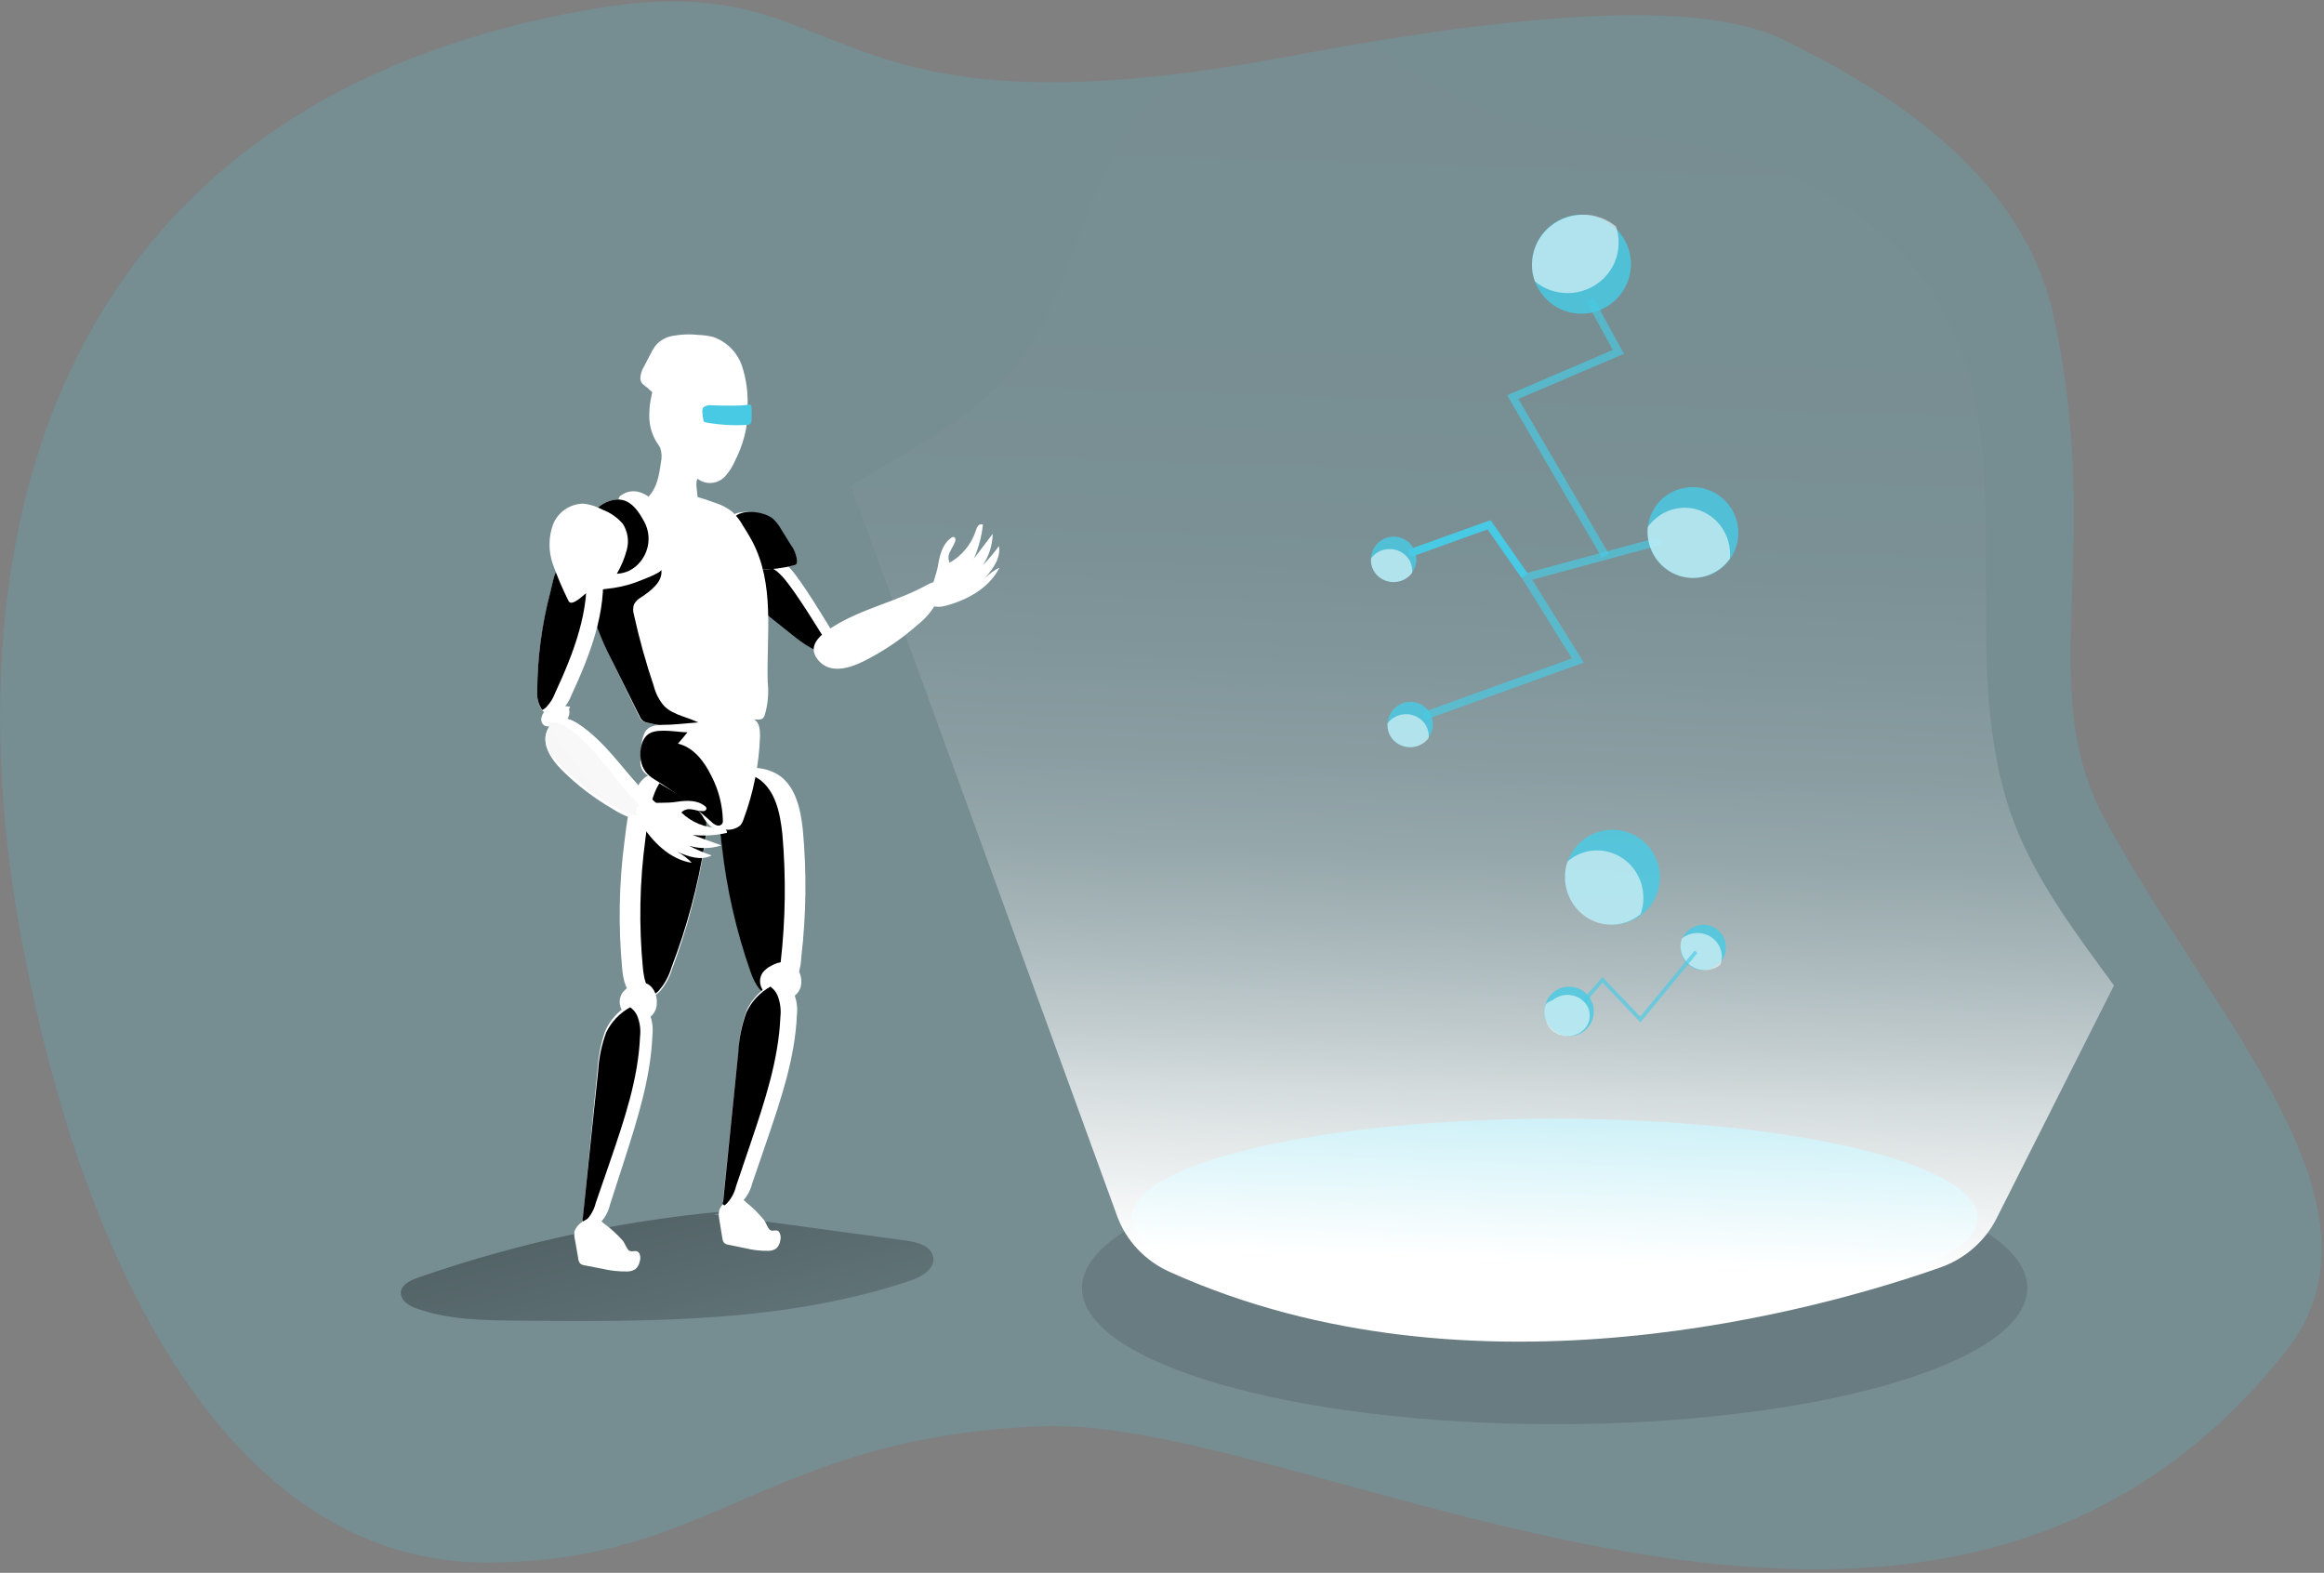 <svg width="563" height="381" viewBox="0 0 563 381" fill="none" xmlns="http://www.w3.org/2000/svg">
    <rect x="0" y="0" width="563" height="381" fill="#808080" stroke="none"/>
    <path opacity="0.18" d="M252.122 345.501C318.622 342.709 467.622 436 553.622 327.501C581.559 292.255 536.633 247.711 509.832 198.257C492.622 166.5 509.832 134.5 497.622 77.001C490.011 41.164 455.242 21.053 432.272 9.693C416.717 2 383.833 0.13 313.122 13.5C194.122 36 208.622 -8.667 144.622 2C15.622 23.5 -13.527 126.18 5.122 227C21.122 313.5 59.122 378.501 117.622 378.501C173.284 378.501 184.8 348.327 252.122 345.501Z" fill="#48CAE4"/>
    <path d="M180.752 293C153.596 295.003 126.825 300.567 101.132 309.547C99.301 310.186 97.122 311.264 97.122 313.208C97.122 315.152 99.127 316.323 100.932 316.962C108.725 319.731 117.187 319.838 125.462 319.904C157.465 320.21 190.163 320.397 220.495 310.239C223.169 309.334 226.444 307.51 226.096 304.675C225.749 301.839 222.3 300.894 219.519 300.521L172.771 294.171" fill="url(#paint0_linear)"/>
    <path d="M201.213 157.48C200.881 157.779 200.462 157.957 200.022 157.988C197.343 158.236 192.964 154.472 191.451 153.25L185.947 148.772C182.426 145.915 179.118 141.245 182.6 136.959C182.704 136.824 182.815 136.696 182.934 136.574C183.272 136.211 183.66 135.901 184.086 135.654C184.996 135.124 186.047 134.908 187.086 135.036C189.469 135.338 191.291 137.371 192.777 139.349C195.656 143.195 198.133 147.33 200.678 151.436C201.289 152.348 201.742 153.361 202.017 154.431C202.157 154.967 202.157 155.531 202.015 156.066C201.874 156.602 201.598 157.09 201.213 157.48Z" fill="white"/>
    <path d="M199.918 157.989C197.254 158.23 192.899 154.554 191.394 153.36L185.921 148.987C182.418 146.197 179.129 141.635 182.591 137.45C183.398 137.072 184.292 136.928 185.175 137.034C187.572 137.329 189.37 139.314 190.835 141.246C193.698 145.016 196.162 149.041 198.693 153.065C199.308 153.946 199.759 154.933 200.024 155.976C200.184 156.643 200.147 157.343 199.918 157.989V157.989Z" fill="url(#paint1_linear)"/>
    <path d="M186.94 125.734C187.716 126.427 188.381 127.225 188.913 128.101L191.471 131.983C192.397 133.131 192.967 134.502 193.117 135.942C193.143 136.217 193.055 136.491 192.872 136.706C192.702 136.843 192.494 136.932 192.274 136.965C189.443 137.638 186.538 137.985 183.621 138C182.608 138.01 181.607 137.797 180.695 137.379C179.231 136.458 178.198 135.035 177.811 133.406C177.022 131.22 174.75 126.678 177.294 124.867C179.593 123.288 184.886 124.039 186.94 125.734Z" fill="white"/>
    <path d="M187.297 125.701C188.028 126.396 188.655 127.195 189.156 128.073L191.566 131.962C192.439 133.112 192.976 134.486 193.117 135.928C193.142 136.203 193.059 136.478 192.887 136.693C192.726 136.83 192.531 136.92 192.323 136.952C189.656 137.626 186.918 137.975 184.169 137.989C183.231 138.046 182.293 137.886 181.426 137.522C180.046 136.6 179.072 135.174 178.708 133.543C177.964 131.353 175.836 126.803 178.221 124.988C180.387 123.252 185.361 124.003 187.297 125.701Z" fill="url(#paint2_linear)"/>
    <path d="M157.29 100.446C157.227 102.829 157.861 105.175 159.108 107.182C159.43 107.604 159.714 108.055 159.957 108.529C160.324 109.655 160.378 110.863 160.114 112.018C159.709 114.834 159.251 117.824 157.408 119.953C157.297 120.065 157.209 120.198 157.146 120.344C157.029 120.721 157.355 121.098 157.643 121.367C158.571 122.243 159.526 123.092 160.493 123.94C161.485 124.87 162.593 125.659 163.788 126.284C165.503 127.078 167.436 127.216 169.241 126.675C169.369 126.654 169.492 126.605 169.6 126.53C169.709 126.456 169.8 126.358 169.868 126.244C169.927 126.051 169.927 125.844 169.868 125.651C169.374 123.185 169.003 120.694 168.757 118.188C168.685 117.656 168.685 117.117 168.757 116.585C168.872 116.124 169.025 115.673 169.214 115.238C169.657 113.898 169.921 112.502 169.999 111.089C170.289 108.166 170.063 105.213 169.332 102.373C168.599 99.511 167.078 96.928 164.952 94.937C163.461 93.59 160.637 92.108 158.781 93.67C158.241 94.288 157.907 95.067 157.826 95.893C157.479 97.385 157.299 98.912 157.29 100.446V100.446Z" fill="white"/>
    <path d="M157.29 100.446C157.227 102.829 157.861 105.175 159.108 107.182C159.43 107.604 159.714 108.055 159.957 108.529C160.324 109.655 160.378 110.863 160.114 112.018C159.709 114.834 159.251 117.824 157.408 119.953C157.297 120.065 157.209 120.198 157.146 120.344C157.029 120.721 157.355 121.098 157.643 121.367C158.571 122.243 159.526 123.092 160.493 123.94C161.485 124.87 162.593 125.659 163.788 126.284C165.503 127.078 167.436 127.216 169.241 126.675C169.369 126.654 169.492 126.605 169.6 126.53C169.709 126.456 169.8 126.358 169.868 126.244C169.927 126.051 169.927 125.844 169.868 125.651C169.374 123.185 169.003 120.694 168.757 118.188C168.685 117.656 168.685 117.117 168.757 116.585C168.872 116.124 169.025 115.673 169.214 115.238C169.657 113.898 169.921 112.502 169.999 111.089C170.289 108.166 170.063 105.213 169.332 102.373C168.599 99.511 167.078 96.928 164.952 94.937C163.461 93.59 160.637 92.108 158.781 93.67C158.241 94.288 157.907 95.067 157.826 95.893C157.479 97.385 157.299 98.912 157.29 100.446V100.446Z" fill="url(#paint3_linear)"/>
    <path d="M155.122 91.668C155.166 90.637 155.477 89.635 156.024 88.761L157.655 85.628C158.031 84.835 158.503 84.091 159.061 83.415C160.075 82.374 161.379 81.668 162.802 81.389C164.952 80.977 167.152 80.892 169.327 81.135C170.495 81.179 171.656 81.344 172.789 81.629C174.404 82.193 175.87 83.118 177.076 84.335C178.283 85.553 179.198 87.03 179.753 88.655C180.819 91.915 181.269 95.347 181.079 98.774C181.097 100.487 180.982 102.199 180.735 103.894C180.215 106.571 179.322 109.161 178.082 111.587C177.548 112.83 176.838 113.988 175.973 115.026C175.505 115.64 174.902 116.137 174.212 116.48C173.522 116.822 172.763 117 171.994 117C171.224 117 170.465 116.822 169.775 116.48C169.085 116.137 168.482 115.64 168.014 115.026C166.918 113.751 166.052 112.294 165.454 110.72C164.638 109.139 164.185 107.394 164.128 105.614C164.286 104.6 164.353 103.573 164.327 102.547C164.063 101.361 163.506 100.261 162.709 99.347C161.965 98.181 161.017 97.16 159.91 96.334C158.893 95.692 157.934 94.96 157.045 94.148C156.342 93.401 155.175 93.068 155.122 91.668Z" fill="white"/>
    <path d="M185.973 165.177C186.277 167.878 186.036 170.612 185.262 173.218C185.173 173.54 184.991 173.829 184.739 174.049C184.356 174.264 183.913 174.348 183.478 174.29C180.581 174.214 177.683 174.366 174.811 174.746C173.107 174.973 171.417 175.282 169.713 175.536C168.666 175.697 167.62 175.831 166.574 175.912C163.231 176.164 159.869 175.875 156.619 175.054C156.269 174.986 155.936 174.849 155.639 174.652C155.269 174.338 154.983 173.938 154.808 173.486L148.1 159.736C146.834 157.271 145.727 154.729 144.786 152.123C143.884 149.478 143.343 146.724 143.176 143.935C143.077 142.286 143.113 140.632 143.283 138.99C143.236 138.605 143.274 138.214 143.393 137.845C143.511 137.476 143.709 137.137 143.972 136.852C144.234 136.566 144.556 136.341 144.914 136.192C145.273 136.043 145.659 135.973 146.047 135.988C147.622 135.823 149.183 135.541 150.716 135.143C151.483 134.945 152.203 134.596 152.834 134.118C153.465 133.639 153.994 133.04 154.392 132.356C155.398 130.413 154.767 128.027 153.868 126.03C153.336 124.642 152.442 123.421 151.279 122.492C150.568 121.996 149.602 121.313 149.938 120.535C150.05 120.314 150.222 120.129 150.434 119.999C153.225 118.043 156.055 119.235 158.296 121.206C159.588 122.281 161.091 123.075 162.708 123.537C164.325 123.998 166.021 124.117 167.687 123.886C169.606 123.645 168.814 121.782 168.707 120.308C170.276 120.75 171.819 121.273 173.349 121.835C174.803 122.303 176.165 123.019 177.374 123.953C178.402 124.94 179.279 126.074 179.976 127.317C180.741 128.523 181.492 129.729 182.163 130.975C187.798 141.59 185.665 153.651 185.973 165.177Z" fill="white"/>
    <path d="M170.122 175.538C169.057 175.698 167.992 175.832 166.928 175.912C163.526 176.164 160.106 175.875 156.799 175.057C156.443 174.99 156.104 174.854 155.803 174.657C155.426 174.344 155.135 173.945 154.956 173.495L148.131 159.794C146.843 157.338 145.717 154.805 144.76 152.209C143.846 149.586 143.295 146.855 143.122 144.089C144.284 143.236 145.672 142.726 147.121 142.62C149.254 142.404 151.355 141.956 153.387 141.285C154.151 141.018 160.212 138.841 160.212 138C160.621 140.858 157.782 143.048 155.339 144.677C154.577 145.08 153.959 145.699 153.564 146.453C153.326 147.246 153.326 148.09 153.564 148.883C154.863 154.749 156.476 160.544 158.396 166.244C158.845 167.983 159.685 169.602 160.853 170.984C163.297 173.481 167.214 173.695 170.122 175.538Z" fill="url(#paint4_linear)"/>
    <path d="M138.399 168.478C137.913 169.747 137.17 170.909 136.214 171.896C135.729 172.386 135.111 172.732 134.431 172.895C133.751 173.058 133.037 173.031 132.373 172.817C131.996 172.654 131.658 172.417 131.382 172.12C130.445 170.795 130.008 169.197 130.147 167.597C130.182 159.403 131.267 151.245 133.377 143.31C133.934 141.219 134.341 137.498 136.499 136.302C137.519 136.03 138.581 135.941 139.634 136.039C142.349 136.131 145.864 136.683 145.946 137.538C147.031 148.215 142.919 158.695 138.399 168.478Z" fill="white"/>
    <path d="M134.438 167.963C133.96 169.231 133.221 170.39 132.266 171.371C131.999 171.618 131.699 171.829 131.375 172C130.443 170.68 130.009 169.087 130.147 167.492C130.181 159.325 131.26 151.194 133.359 143.286C133.912 141.202 134.317 137.493 136.463 136.301C137.477 136.03 138.533 135.941 139.58 136.038C140.93 136.314 141.888 136.668 141.942 137.126C143.035 147.768 138.96 158.213 134.438 167.963Z" fill="url(#paint5_linear)"/>
    <path d="M146.764 121.696C145.511 122.32 144.408 123.189 143.527 124.246C142.646 125.303 142.006 126.525 141.649 127.833C141.19 129.131 141.028 130.508 141.173 131.871C141.318 133.234 141.767 134.551 142.49 135.734C143.554 137.205 145.127 138.268 146.93 138.736C148.734 139.204 150.653 139.046 152.347 138.291C152.931 138.004 153.478 137.652 153.976 137.242C155.511 135.929 156.555 134.171 156.948 132.236C157.341 130.302 157.062 128.297 156.153 126.529C154.177 122.847 151.692 119.51 146.764 121.696Z" fill="white"/>
    <path d="M146.764 121.696C145.511 122.32 144.408 123.189 143.527 124.246C142.646 125.303 142.006 126.525 141.649 127.833C141.19 129.131 141.028 130.508 141.173 131.871C141.318 133.234 141.767 134.551 142.49 135.734C143.554 137.205 145.127 138.268 146.93 138.736C148.734 139.204 150.653 139.046 152.347 138.291C152.931 138.004 153.478 137.652 153.976 137.242C155.511 135.929 156.555 134.171 156.948 132.236C157.341 130.302 157.062 128.297 156.153 126.529C154.177 122.847 151.692 119.51 146.764 121.696Z" fill="url(#paint6_linear)"/>
    <path d="M146.404 141.739C147.08 141.545 147.701 141.2 148.222 140.73C148.744 140.259 149.15 139.677 149.411 139.026C150.496 137.169 151.324 135.175 151.873 133.097C152.14 132.057 152.193 130.973 152.027 129.912C151.861 128.851 151.48 127.834 150.907 126.925C149.584 125.37 147.884 124.179 145.969 123.465C144.551 122.695 143.001 122.198 141.398 122C139.777 122.005 138.195 122.5 136.861 123.42C135.528 124.341 134.506 125.643 133.93 127.155C132.852 130.229 132.852 133.578 133.93 136.652C135.014 139.696 136.282 142.673 137.726 145.565C138.392 147.071 141.317 144.208 141.684 143.923C143.139 142.963 144.73 142.227 146.404 141.739V141.739Z" fill="white"/>
    <path d="M138.122 171.209C136.968 170.984 135.78 170.94 134.609 171.08C134.033 171.154 133.48 171.329 132.982 171.595C132.483 171.862 132.05 172.213 131.707 172.63C131.33 173.131 131.127 173.719 131.123 174.321C131.11 174.586 131.167 174.851 131.289 175.093C131.411 175.336 131.595 175.55 131.826 175.719C132.17 175.902 132.565 175.996 132.966 175.989C134.308 176.07 135.634 175.697 136.677 174.944C137.189 174.564 137.571 174.064 137.777 173.501C137.983 172.938 138.006 172.335 137.843 171.761" fill="white"/>
    <path d="M228.001 143.442C227.969 143.595 227.929 143.745 227.88 143.894C226.696 146.877 224.705 149.503 222.112 151.503C218.241 154.916 213.919 157.826 209.257 160.157C205.842 161.873 201.109 163.343 198.258 159.964L198.03 159.68C195.448 156.288 198.904 153.644 201.754 151.851C208.8 147.389 217.271 145.738 224.546 141.701C225.433 141.211 226.59 140.682 227.437 141.237C227.743 141.513 227.959 141.868 228.059 142.26C228.159 142.651 228.139 143.062 228.001 143.442V143.442Z" fill="white"/>
    <path d="M228.122 143C228.089 143.156 228.048 143.311 228 143.463C226.806 146.517 224.798 149.206 222.183 151.253C218.279 154.747 213.921 157.726 209.22 160.113C205.776 161.87 201.003 163.375 198.129 159.915C197.966 157.473 200.583 155.518 202.807 154.079C209.898 149.51 218.44 147.82 225.857 143.7C226.514 143.234 227.309 142.989 228.122 143Z" fill="url(#paint7_linear)"/>
    <path d="M227.314 136.571C227.73 134.095 228.534 131.393 230.707 130.115C230.949 129.955 231.311 130.115 231.418 130.421C231.499 130.71 231.47 131.018 231.338 131.287C231.029 132.139 230.479 132.871 230.117 133.709C229.901 134.106 229.783 134.548 229.771 134.999C229.76 135.45 229.855 135.898 230.05 136.305C233.053 134.6 235.309 131.849 236.381 128.584C236.481 128.152 236.668 127.745 236.931 127.386C237.065 127.212 237.254 127.087 237.468 127.032C237.682 126.977 237.908 126.993 238.111 127.08C237.816 129.922 237.079 132.702 235.925 135.32L240.485 129.316C240.437 132.016 239.608 134.645 238.098 136.891C239.517 135.461 240.817 133.921 241.988 132.285C242.524 135.174 240.485 137.836 238.567 140.086C239.605 139.038 240.805 138.162 242.122 137.49C239.734 142.415 234.248 145.384 229.111 146.728C226.831 147.327 224.658 147.101 225.208 144.359C225.758 141.616 226.884 139.274 227.314 136.571Z" fill="white"/>
    <path d="M170.718 204.706C169.134 214.907 166.505 224.915 162.875 234.569C162.28 236.619 161.26 238.517 159.881 240.138C159.518 240.517 159.11 240.849 158.666 241.127C158.012 241.58 157.259 241.867 156.472 241.964C155.684 242.06 154.885 241.963 154.143 241.682C151.646 240.573 150.979 237.393 150.731 234.674C149.761 224.362 149.95 213.972 151.293 203.703C151.881 199.309 152.483 191.391 156.221 188.33C157.233 187.642 158.392 187.207 159.603 187.057C160.814 186.908 162.042 187.05 163.189 187.472C165.176 187.998 166.984 189.061 168.417 190.547C171.607 194.255 171.372 199.81 170.718 204.706Z" fill="white"/>
    <path d="M170.707 204.345C169.079 214.612 166.379 224.684 162.65 234.399C162.038 236.462 160.99 238.373 159.574 240.004C159.201 240.386 158.782 240.72 158.325 241C156.526 239.592 155.975 236.87 155.747 234.506C154.748 224.127 154.946 213.67 156.338 203.335C156.929 198.913 157.547 190.944 161.401 187.863C161.871 187.489 162.402 187.197 162.972 187C165.014 187.529 166.871 188.599 168.343 190.094C171.62 193.826 171.378 199.418 170.707 204.345Z" fill="url(#paint8_linear)"/>
    <path d="M155.177 238.006C154.254 238.111 153.368 238.429 152.589 238.932C151.813 239.356 151.148 239.956 150.648 240.682C150.196 241.486 150.028 242.417 150.171 243.326C150.314 244.236 150.76 245.072 151.437 245.7C152.133 246.308 152.979 246.722 153.888 246.901C154.797 247.08 155.737 247.016 156.614 246.716C157.008 246.597 157.379 246.414 157.714 246.176C158.154 245.779 158.506 245.294 158.747 244.754C158.988 244.213 159.112 243.628 159.112 243.037C159.254 240.721 157.895 237.852 155.177 238.006Z" fill="white"/>
    <path d="M158.057 250.763C157.625 261.157 154.408 271.203 151.244 281.076L147.791 291.763C147.419 293.395 146.624 294.895 145.49 296.105C144.951 296.617 144.259 296.929 143.526 296.989C142.793 297.05 142.061 296.856 141.449 296.439C141.321 296.354 141.21 296.245 141.122 296.118C142.299 283.881 143.502 271.626 144.731 259.353C144.901 256.076 145.531 252.841 146.601 249.748C147.776 247.133 149.719 244.957 152.159 243.522C154.094 242.547 156.082 242.774 157.39 245.62C158.018 247.253 158.247 249.019 158.057 250.763V250.763Z" fill="white"/>
    <path d="M155.051 251.115C154.613 261.329 151.251 271.201 147.943 280.903C146.74 284.404 145.532 287.904 144.32 291.405C143.94 293.009 143.113 294.484 141.928 295.672C141.785 295.796 141.629 295.906 141.463 296C141.33 295.916 141.214 295.809 141.122 295.685C142.352 283.66 143.609 271.617 144.894 259.557C145.072 256.337 145.73 253.158 146.849 250.118C148.077 247.549 150.108 245.41 152.658 244C153.416 244.522 154.007 245.235 154.367 246.061C155.019 247.667 155.254 249.402 155.051 251.115Z" fill="url(#paint9_linear)"/>
    <path d="M189.056 246.298C188.618 256.698 185.268 266.75 181.945 276.628C180.742 280.193 179.534 283.757 178.321 287.322C177.941 288.955 177.114 290.456 175.928 291.666C175.785 291.792 175.629 291.904 175.463 292C175.333 291.911 175.218 291.803 175.122 291.679L178.855 254.84C179.03 251.56 179.694 248.322 180.824 245.229C182.044 242.608 184.077 240.428 186.635 239C187.389 239.535 187.98 240.261 188.345 241.099C189.008 242.75 189.252 244.534 189.056 246.298V246.298Z" fill="url(#paint10_linear)"/>
    <path d="M146.136 296.241C145.531 295.618 144.759 295.188 143.913 295.002C142.986 294.973 142.077 295.268 141.342 295.837C140.344 296.335 139.573 297.197 139.186 298.247C139.079 298.892 139.106 299.552 139.266 300.186L140.083 304.872C140.11 305.35 140.305 305.803 140.632 306.151C140.906 306.345 141.224 306.465 141.556 306.502L145.882 307.336C147.873 307.811 149.916 308.032 151.962 307.996C152.659 308.002 153.342 307.805 153.931 307.431C154.465 306.962 154.829 306.327 154.962 305.626C155.175 305.035 155.175 304.387 154.962 303.795C154.359 302.448 153.328 303.431 152.484 302.987C151.855 302.65 151.4 301.223 150.958 300.631C149.517 298.993 147.9 297.521 146.136 296.241V296.241Z" fill="white"/>
    <path d="M180.763 291.254C180.191 290.626 179.458 290.19 178.656 290.002C177.787 289.976 176.936 290.271 176.247 290.836C175.304 291.33 174.577 292.194 174.216 293.247C174.09 293.886 174.09 294.547 174.216 295.186L174.985 299.886C175.013 300.359 175.196 300.808 175.503 301.151C175.763 301.34 176.061 301.46 176.373 301.502L180.448 302.337C182.324 302.81 184.248 303.032 186.175 302.996C186.832 303.006 187.477 302.809 188.03 302.431C188.538 301.966 188.881 301.329 189.001 300.626C189.181 300.027 189.159 299.379 188.938 298.795C188.37 297.448 187.412 298.431 186.604 297.987C186.011 297.65 185.582 296.223 185.166 295.63C183.856 294.001 182.379 292.533 180.763 291.254V291.254Z" fill="white"/>
    <path d="M194.116 231.895C194.025 234.033 193.486 236.13 192.534 238.053C192.034 239.011 191.257 239.8 190.302 240.321C189.347 240.842 188.258 241.072 187.171 240.98C186.896 240.932 186.626 240.856 186.366 240.755C184.14 239.921 182.893 237.312 182.062 235.007C178.51 225.219 176.107 215.059 174.902 204.729C174.379 200.319 172.998 192.465 175.961 188.544C176.589 187.733 177.428 187.106 178.388 186.73C180.05 186.117 181.831 185.885 183.596 186.053C185.362 186.22 187.065 186.783 188.579 187.697C192.748 190.478 193.942 195.935 194.478 200.875C195.444 211.2 195.322 221.595 194.116 231.895V231.895Z" fill="white"/>
    <path d="M189.146 232.872C189.063 235.014 188.544 237.116 187.622 239.041C187.187 239.804 186.607 240.47 185.917 241C183.773 240.166 182.572 237.558 181.771 235.254C178.349 225.471 176.035 215.316 174.873 204.991C174.37 200.583 173.039 192.732 175.894 188.814C176.498 188.003 177.306 187.376 178.232 187C180.211 187.04 182.143 187.625 183.824 188.695C187.842 191.488 188.991 196.942 189.521 201.933C190.432 212.232 190.307 222.599 189.146 232.872V232.872Z" fill="url(#paint11_linear)"/>
    <path d="M189.729 233.006C188.703 233.111 187.719 233.429 186.854 233.932C185.995 234.36 185.258 234.959 184.699 235.682C184.202 236.487 184.019 237.417 184.177 238.325C184.336 239.234 184.828 240.069 185.575 240.7C186.348 241.308 187.287 241.723 188.297 241.901C189.306 242.08 190.351 242.016 191.324 241.716C191.768 241.602 192.187 241.419 192.56 241.176C193.049 240.779 193.44 240.294 193.708 239.753C193.975 239.213 194.113 238.628 194.112 238.037C194.256 235.721 192.747 232.852 189.729 233.006Z" fill="white"/>
    <path d="M180.887 244.716C179.735 247.798 179.063 251.028 178.892 254.3L175.122 291.102C175.744 291.678 176.573 292 177.436 292C178.299 292 179.129 291.678 179.751 291.102C180.951 289.897 181.793 288.403 182.19 286.777L185.849 276.098C189.217 266.22 192.627 256.182 193.056 245.797C193.253 244.057 193.005 242.298 192.336 240.671C189.189 234.224 182.495 241.005 180.887 244.716Z" fill="white"/>
    <path d="M189.056 246.298C188.618 256.698 185.268 266.75 181.945 276.628C180.742 280.193 179.534 283.757 178.321 287.322C177.941 288.955 177.114 290.456 175.928 291.666C175.785 291.792 175.629 291.904 175.463 292C175.333 291.911 175.218 291.803 175.122 291.679L178.855 254.84C179.03 251.56 179.694 248.322 180.824 245.229C182.044 242.608 184.077 240.428 186.635 239C187.389 239.535 187.98 240.261 188.345 241.099C189.008 242.75 189.252 244.534 189.056 246.298V246.298Z" fill="url(#paint12_linear)"/>
    <path d="M148.399 304.098C148.243 304.079 148.085 304.124 147.96 304.223C147.814 304.363 147.827 304.614 147.721 304.796C147.615 304.977 147.176 305.061 146.857 305.019C145.942 304.939 145.045 304.708 144.199 304.335C143.785 304.146 143.415 303.867 143.112 303.515C142.81 303.164 142.582 302.748 142.445 302.297C142.06 300.747 143.083 298.863 142.139 297.607C141.954 297.39 141.722 297.223 141.463 297.119C141.203 297.016 140.924 296.979 140.649 297.012C140.373 297.044 140.109 297.146 139.878 297.308C139.647 297.469 139.457 297.687 139.322 297.942C139.12 298.522 139.07 299.148 139.176 299.756C139.318 301.217 139.49 302.683 139.694 304.153C139.689 304.317 139.718 304.48 139.779 304.631C139.839 304.783 139.93 304.918 140.044 305.029C140.159 305.141 140.295 305.225 140.443 305.276C140.591 305.327 140.748 305.344 140.904 305.326L148.757 306.848C149.371 307.001 150.005 307.039 150.631 306.959C151.601 306.778 152.731 305.466 151.734 304.53C151.11 303.916 149.209 304.084 148.399 304.098Z" fill="url(#paint13_linear)"/>
    <path d="M183.116 299.379C182.948 299.362 182.779 299.402 182.644 299.492C182.486 299.63 182.501 299.856 182.386 300.007C182.272 300.158 181.785 300.246 181.456 300.208C180.469 300.143 179.501 299.935 178.592 299.592C178.145 299.424 177.745 299.173 177.419 298.857C177.093 298.54 176.848 298.165 176.702 297.758C176.287 296.364 177.389 294.668 176.373 293.537C176.172 293.345 175.921 293.197 175.642 293.105C175.363 293.014 175.064 292.981 174.768 293.011C174.472 293.04 174.188 293.13 173.94 293.274C173.691 293.418 173.485 293.611 173.338 293.839C173.12 294.361 173.066 294.925 173.18 295.472C173.338 296.791 173.509 298.11 173.724 299.429C173.743 299.642 173.817 299.848 173.939 300.032C174.227 300.303 174.621 300.468 175.041 300.497L183.503 301.854C184.158 301.997 184.837 302.036 185.507 301.967C186.567 301.804 187.784 300.61 186.696 299.781C186.037 299.216 183.99 299.366 183.116 299.379Z" fill="url(#paint14_linear)"/>
    <path d="M158.745 195.072C159.497 195.756 160.354 196.667 160.064 197.659C159.774 198.651 158.6 198.92 157.612 199C154.359 198.827 151.208 197.787 148.476 195.984C143.997 193.406 139.863 190.252 136.176 186.6C133.394 183.825 130.468 179.656 133.236 175.782C135.767 172.256 139.393 174.696 141.99 176.814C148.449 181.881 152.615 189.388 158.745 195.072Z" fill="white"/>
    <path d="M160.059 196.712C159.781 197.614 158.657 197.923 157.692 198C154.424 197.829 151.26 196.826 148.515 195.09C144.022 192.615 139.875 189.586 136.178 186.077C133.402 183.437 130.492 179.471 133.203 175.776V175.712C135.742 172.325 139.365 174.669 141.983 176.703C148.462 181.738 152.641 188.961 158.763 194.343C159.503 194.897 160.363 195.772 160.059 196.712Z" fill="white"/>
    <path d="M157.122 198C153.927 197.824 150.833 196.789 148.15 194.999C143.756 192.446 139.702 189.322 136.088 185.703C133.373 182.981 130.529 178.89 133.179 175.079C135.26 174.614 137.6 176.288 139.436 177.735C145.771 182.941 149.779 190.377 155.855 195.942C156.504 196.449 156.953 197.18 157.122 198V198Z" fill="url(#paint15_linear)"/>
    <path d="M155.164 184.105C155.054 184.827 155.161 185.565 155.471 186.224C155.781 186.883 156.279 187.433 156.902 187.802C161.261 191.211 167.035 193.046 170.136 197.595C170.684 198.64 171.434 199.563 172.341 200.309C173.408 200.85 174.604 201.077 175.792 200.964C176.42 201.042 177.058 200.992 177.666 200.816C178.274 200.641 178.842 200.343 179.334 199.942C179.702 199.496 179.976 198.978 180.139 198.421C182.554 191.963 183.9 185.146 184.122 178.246C184.122 176.751 183.992 174.968 182.695 174.313C181.968 174.013 181.172 173.926 180.398 174.064L162.948 175.506C160.898 175.676 158.005 175.257 156.63 176.817C155.254 178.377 155.164 182.336 155.164 184.105Z" fill="white"/>
    <path d="M166.544 177.39C165.809 178.329 165.033 179.242 164.23 180.13C168.123 181.069 170.709 184.592 172.397 188.088C174.112 191.429 175.041 195.091 175.119 198.813C175.134 199.046 175.092 199.278 174.996 199.492C174.855 199.702 174.643 199.86 174.396 199.941C174.149 200.022 173.881 200.02 173.635 199.936C173.147 199.75 172.709 199.46 172.356 199.087C168.233 195.393 163.778 192.053 159.045 189.106C158.276 188.676 157.563 188.159 156.922 187.567C156.213 186.824 155.699 185.929 155.425 184.957C154.771 182.817 155.071 178.942 157.357 177.651C159.644 176.359 164.122 177.39 166.544 177.39Z" fill="url(#paint16_linear)"/>
    <path d="M163.993 194.22C166.413 193.848 169.197 193.765 171.006 195.475C171.052 195.532 171.087 195.598 171.109 195.67C171.13 195.742 171.137 195.818 171.13 195.893C171.123 195.967 171.101 196.04 171.066 196.106C171.031 196.171 170.984 196.229 170.928 196.274C170.687 196.446 170.396 196.52 170.108 196.481C169.223 196.481 168.365 196.15 167.506 196.054C167.071 195.968 166.623 195.992 166.198 196.124C165.773 196.256 165.383 196.491 165.06 196.812C167.551 199.216 170.798 200.548 174.167 200.549C174.606 200.502 175.049 200.554 175.468 200.7C175.671 200.773 175.845 200.916 175.963 201.106C176.081 201.295 176.136 201.522 176.119 201.748C173.385 202.372 170.576 202.544 167.792 202.258L174.753 204.781C172.214 205.613 169.502 205.647 166.947 204.878C168.705 205.799 170.528 206.578 172.398 207.208C169.874 208.586 166.777 207.511 164.123 206.353C165.405 207.029 166.574 207.923 167.584 209C162.302 208.228 157.905 203.816 155.12 199.225C153.819 197.184 153.442 194.992 156.148 194.648C158.854 194.303 161.339 194.648 163.993 194.22Z" fill="white"/>
    <path d="M172.46 98.183C172.092 98.111 171.711 98.121 171.349 98.213C170.987 98.305 170.653 98.475 170.375 98.71C170.124 99.154 170.056 99.668 170.186 100.155C170.186 100.72 170.308 101.272 170.403 101.825C170.421 101.936 170.462 102.043 170.524 102.139C170.647 102.253 170.811 102.321 170.985 102.327C174.276 102.931 177.639 103.13 180.986 102.918C181.239 102.927 181.489 102.866 181.704 102.742C181.929 102.512 182.055 102.212 182.056 101.9C182.144 100.776 182.144 99.647 182.056 98.522C182.056 97.731 181.298 98.057 180.702 98.12C179.795 98.22 178.862 98.233 177.995 98.258C176.141 98.271 174.246 98.258 172.46 98.183Z" fill="#48CAE4"/>
    <path opacity="0.16" d="M376.622 345C439.858 345 491.122 330.225 491.122 312C491.122 293.775 439.858 279 376.622 279C313.385 279 262.122 293.775 262.122 312C262.122 330.225 313.385 345 376.622 345Z" fill="#282328"/>
    <path d="M376.622 319C433.231 319 479.122 308.255 479.122 295C479.122 281.745 433.231 271 376.622 271C320.012 271 274.122 281.745 274.122 295C274.122 308.255 320.012 319 376.622 319Z" fill="#48CAE4"/>
    <path d="M512.122 238.714L483.679 295.136C480.92 300.646 476.04 304.908 470.071 307.023C442.135 316.858 357.167 341.466 283.219 308.036C280.289 306.7 277.666 304.817 275.501 302.497C273.337 300.176 271.675 297.465 270.612 294.52L206.122 117.652C220.21 108.958 235.472 101.713 245.704 89.12C257.791 74.246 260.726 54.421 269.718 37.61C278.709 20.799 294.505 7.425 312.755 0C316.437 1.847 320.066 3.783 323.655 5.77C336.662 13.015 349.323 24.172 363.838 28.531C381.261 33.661 400.792 31.84 418.615 37.084C437.693 42.688 455.97 53.049 466.976 69.014C492.604 106.047 472.086 157.493 487.935 199.271C493.378 213.543 502.89 226.109 512.122 238.714Z" fill="url(#paint17_linear)"/>
    <path opacity="0.82" d="M395.122 64.044C395.086 66.87 394.07 69.594 392.249 71.745C390.428 73.895 387.916 75.338 385.15 75.821C382.384 76.305 379.536 75.8 377.101 74.393C374.666 72.987 372.796 70.767 371.816 68.12C371.355 66.829 371.12 65.468 371.122 64.096C371.125 60.887 372.394 57.81 374.65 55.542C376.906 53.274 379.965 52 383.154 52C385.976 51.988 388.71 52.988 390.867 54.82C392.199 55.954 393.27 57.367 394.005 58.96C394.74 60.553 395.121 62.288 395.122 64.044V64.044Z" fill="#48CAE4"/>
    <path opacity="0.55" d="M392.12 58.887C392.113 62.09 390.812 65.162 388.502 67.431C386.191 69.7 383.058 70.983 379.786 71C376.876 71.007 374.058 70 371.837 68.16C371.362 66.866 371.12 65.501 371.122 64.126C371.125 60.909 372.433 57.825 374.758 55.551C377.083 53.277 380.235 52 383.522 52C386.43 51.988 389.248 52.99 391.47 54.827C391.926 56.133 392.146 57.507 392.12 58.887Z" fill="white"/>
    <path opacity="0.82" d="M338.616 170.958C339.669 170.232 340.944 169.902 342.216 170.025C343.489 170.149 344.677 170.718 345.571 171.633C346.466 172.548 347.009 173.749 347.106 175.026C347.203 176.303 346.846 177.573 346.1 178.612C345.742 179.127 345.296 179.574 344.782 179.932C344.198 180.365 343.532 180.677 342.825 180.848C342.118 181.019 341.384 181.046 340.666 180.927C339.948 180.809 339.262 180.547 338.647 180.157C338.032 179.767 337.502 179.258 337.088 178.659C336.674 178.06 336.384 177.384 336.236 176.671C336.087 175.958 336.084 175.222 336.225 174.507C336.366 173.792 336.65 173.113 337.058 172.511C337.466 171.908 337.992 171.393 338.602 170.997L338.616 170.958Z" fill="#48CAE4"/>
    <path opacity="0.55" d="M337.494 173.946C338.353 173.371 339.366 173.044 340.412 173.004C341.458 172.964 342.495 173.212 343.399 173.72C344.304 174.227 345.038 174.973 345.516 175.868C345.994 176.764 346.196 177.772 346.097 178.774C345.735 179.275 345.282 179.709 344.761 180.058C343.901 180.631 342.888 180.957 341.841 180.996C340.795 181.035 339.758 180.787 338.854 180.28C337.949 179.773 337.214 179.029 336.734 178.134C336.254 177.24 336.049 176.232 336.144 175.23C336.511 174.728 336.968 174.293 337.494 173.946Z" fill="white"/>
    <path opacity="0.82" d="M334.505 130.965C335.572 130.234 336.864 129.901 338.153 130.026C339.442 130.15 340.645 130.723 341.551 131.645C342.457 132.566 343.008 133.777 343.106 135.063C343.204 136.349 342.843 137.628 342.087 138.675C341.729 139.197 341.276 139.648 340.752 140.004C340.162 140.418 339.496 140.711 338.793 140.868C338.089 141.025 337.361 141.042 336.651 140.919C335.94 140.795 335.262 140.533 334.653 140.148C334.044 139.763 333.518 139.263 333.103 138.675C332.371 137.617 332.031 136.339 332.142 135.059C332.203 134.244 332.446 133.453 332.855 132.744C333.264 132.035 333.828 131.427 334.505 130.965V130.965Z" fill="#48CAE4"/>
    <path opacity="0.55" d="M333.492 133.944C334.352 133.37 335.364 133.044 336.411 133.004C337.458 132.964 338.494 133.212 339.399 133.718C340.303 134.224 341.038 134.968 341.516 135.861C341.994 136.754 342.196 137.76 342.097 138.76C341.739 139.263 341.286 139.697 340.761 140.041C340.171 140.439 339.504 140.722 338.8 140.873C338.095 141.024 337.367 141.041 336.656 140.922C335.945 140.803 335.265 140.55 334.656 140.18C334.046 139.809 333.519 139.326 333.104 138.76C332.371 137.741 332.031 136.509 332.142 135.276C332.504 134.757 332.961 134.305 333.492 133.944V133.944Z" fill="white"/>
    <g opacity="0.82">
        <path opacity="0.82" d="M345.305 174.362L344.651 172.564L380.802 159.499L368.2 139.242L402.364 130.012L402.857 131.863L371.187 140.427L383.695 160.498L345.305 174.362Z" fill="#48CAE4"/>
    </g>
    <path d="M368.583 140L360.368 128.241L341.761 134.923L341.122 133.162L361.085 126L370.122 138.951L368.583 140Z" fill="#48CAE4"/>
    <path opacity="0.82" d="M403.749 119.967C405.896 118.482 408.5 117.803 411.1 118.05C413.7 118.297 416.129 119.455 417.957 121.318C419.785 123.181 420.895 125.63 421.091 128.232C421.286 130.834 420.554 133.421 419.025 135.536C418.288 136.554 417.379 137.435 416.338 138.14C413.924 139.749 410.974 140.347 408.123 139.805C405.273 139.263 402.749 137.625 401.095 135.243C399.441 132.861 398.79 129.925 399.281 127.068C399.773 124.211 401.367 121.661 403.722 119.967H403.749Z" fill="#48CAE4"/>
    <path opacity="0.55" d="M401.851 125.017C403.572 123.79 405.598 123.094 407.691 123.009C409.784 122.924 411.857 123.454 413.666 124.538C415.476 125.621 416.946 127.212 417.904 129.123C418.862 131.035 419.268 133.188 419.074 135.328C418.342 136.369 417.438 137.269 416.402 137.988C414.682 139.212 412.657 139.907 410.565 139.991C408.473 140.076 406.401 139.547 404.592 138.466C402.783 137.385 401.312 135.797 400.351 133.889C399.389 131.98 398.978 129.83 399.166 127.691C399.909 126.651 400.817 125.747 401.851 125.017V125.017Z" fill="white"/>
    <g opacity="0.82">
        <path opacity="0.82" d="M388.082 135.126L365.107 95.731L390.723 84.77L384.322 73.116L386.002 72.197L393.416 85.702L367.854 96.636L389.736 134.154L388.082 135.126Z" fill="#48CAE4"/>
    </g>
    <path opacity="0.82" d="M386.566 201.739C389.016 200.816 391.708 200.756 394.196 201.57C396.685 202.384 398.821 204.022 400.252 206.215C401.683 208.407 402.323 211.023 402.066 213.628C401.809 216.234 400.671 218.674 398.839 220.545C397.007 222.416 394.592 223.606 391.993 223.918C389.393 224.23 386.765 223.646 384.542 222.262C382.32 220.878 380.636 218.776 379.77 216.306C378.903 213.835 378.906 211.142 379.777 208.673C380.335 207.093 381.231 205.653 382.404 204.455C383.577 203.257 384.997 202.33 386.566 201.739V201.739Z" fill="#48CAE4"/>
    <path opacity="0.55" d="M382.984 206.722C384.368 206.194 385.84 205.951 387.316 206.008C388.792 206.065 390.242 206.419 391.584 207.052C392.926 207.685 394.134 208.583 395.138 209.695C396.143 210.808 396.924 212.113 397.437 213.535C398.35 216.082 398.35 218.879 397.437 221.426C395.54 223.004 393.195 223.905 390.756 223.993C388.316 224.081 385.915 223.35 383.916 221.912C381.916 220.473 380.427 218.406 379.672 216.021C378.918 213.636 378.939 211.063 379.733 208.692C380.701 207.851 381.8 207.185 382.984 206.722Z" fill="white"/>
    <path opacity="0.82" d="M410.807 224.334C412.008 223.891 413.326 223.889 414.529 224.327C415.733 224.765 416.744 225.617 417.386 226.732C418.028 227.847 418.26 229.154 418.041 230.424C417.822 231.694 417.166 232.845 416.188 233.677C415.716 234.074 415.178 234.386 414.599 234.597C413.924 234.873 413.201 235.01 412.473 234.999C411.744 234.989 411.026 234.83 410.359 234.534C409.693 234.238 409.093 233.809 408.594 233.274C408.095 232.739 407.709 232.109 407.457 231.42C407.205 230.732 407.093 229.999 407.128 229.266C407.163 228.533 407.344 227.815 407.66 227.154C407.976 226.493 408.421 225.902 408.968 225.418C409.515 224.934 410.153 224.565 410.844 224.334H410.807Z" fill="#48CAE4"/>
    <path opacity="0.55" d="M409.188 226.361C410.238 225.979 411.378 225.898 412.474 226.128C413.57 226.357 414.575 226.888 415.373 227.657C416.17 228.425 416.726 229.401 416.975 230.468C417.224 231.534 417.155 232.648 416.778 233.679C416.266 234.096 415.683 234.423 415.056 234.645C414.007 235.022 412.869 235.101 411.776 234.871C410.683 234.641 409.679 234.113 408.882 233.347C408.085 232.581 407.527 231.61 407.274 230.546C407.021 229.482 407.083 228.37 407.453 227.34C407.971 226.92 408.557 226.589 409.188 226.361V226.361Z" fill="white"/>
    <path opacity="0.82" d="M378.011 239.378C379.125 238.963 380.338 238.888 381.495 239.161C382.653 239.435 383.703 240.045 384.513 240.914C385.323 241.784 385.856 242.874 386.045 244.046C386.234 245.218 386.071 246.42 385.575 247.499C385.08 248.579 384.275 249.487 383.262 250.109C382.249 250.732 381.074 251.04 379.885 250.996C378.697 250.951 377.548 250.556 376.585 249.859C375.622 249.163 374.887 248.196 374.474 247.083C374.004 245.782 374.004 244.357 374.474 243.056C374.757 242.221 375.221 241.459 375.832 240.824C376.443 240.188 377.187 239.694 378.011 239.378V239.378Z" fill="#48CAE4"/>
    <path opacity="0.55" d="M376.227 242.215C377.12 241.499 378.242 241.075 379.419 241.009C380.596 240.943 381.764 241.239 382.743 241.85C383.722 242.462 384.458 243.356 384.836 244.394C385.215 245.432 385.217 246.557 384.84 247.596C384.464 248.635 383.73 249.53 382.753 250.144C381.775 250.757 380.608 251.055 379.43 250.992C378.253 250.928 377.131 250.507 376.236 249.792C375.341 249.078 374.724 248.11 374.48 247.037C374.002 245.807 374.002 244.46 374.48 243.23C374.995 242.8 375.586 242.456 376.227 242.215V242.215Z" fill="white"/>
    <g opacity="0.82">
        <path opacity="0.82" d="M397.403 247.653L388.229 238.024L384.069 242.818L383.388 242.219L388.202 236.665L397.35 246.268L410.525 230.259L411.231 230.832L397.403 247.653Z" fill="#48CAE4"/>
    </g>
    <defs>
        <linearGradient id="paint0_linear" x1="148.669" y1="260.651" x2="181.033" y2="383.151" gradientUnits="userSpaceOnUse">
            <stop offset="0.01"/>
            <stop offset="0.08" stop-opacity="0.69"/>
            <stop offset="0.21" stop-opacity="0.32"/>
            <stop offset="1" stop-opacity="0"/>
        </linearGradient>
        <linearGradient id="paint1_linear" x1="2495.32" y1="3076.79" x2="2999.18" y2="2972.54" gradientUnits="userSpaceOnUse">
            <stop offset="0.01"/>
            <stop offset="0.08" stop-opacity="0.69"/>
            <stop offset="0.21" stop-opacity="0.32"/>
            <stop offset="1" stop-opacity="0"/>
        </linearGradient>
        <linearGradient id="paint2_linear" x1="2038.88" y1="1942.18" x2="2392.43" y2="1760.94" gradientUnits="userSpaceOnUse">
            <stop offset="0.01"/>
            <stop offset="0.08" stop-opacity="0.69"/>
            <stop offset="0.21" stop-opacity="0.32"/>
            <stop offset="1" stop-opacity="0"/>
        </linearGradient>
        <linearGradient id="paint3_linear" x1="1761.45" y1="3579.7" x2="1144.49" y2="3712.83" gradientUnits="userSpaceOnUse">
            <stop offset="0.01"/>
            <stop offset="0.08" stop-opacity="0.69"/>
            <stop offset="0.21" stop-opacity="0.32"/>
            <stop offset="1" stop-opacity="0"/>
        </linearGradient>
        <linearGradient id="paint4_linear" x1="2384.39" y1="5799.24" x2="3843.3" y2="5631.36" gradientUnits="userSpaceOnUse">
            <stop offset="0.01"/>
            <stop offset="0.08" stop-opacity="0.69"/>
            <stop offset="0.21" stop-opacity="0.32"/>
            <stop offset="1" stop-opacity="0"/>
        </linearGradient>
        <linearGradient id="paint5_linear" x1="1060.36" y1="4904.56" x2="1696.52" y2="5069.2" gradientUnits="userSpaceOnUse">
            <stop offset="0.01"/>
            <stop offset="0.08" stop-opacity="0.69"/>
            <stop offset="0.21" stop-opacity="0.32"/>
            <stop offset="1" stop-opacity="0"/>
        </linearGradient>
        <linearGradient id="paint6_linear" x1="1478.56" y1="2521.3" x2="2231.43" y2="2166.79" gradientUnits="userSpaceOnUse">
            <stop offset="0.01"/>
            <stop offset="0.08" stop-opacity="0.69"/>
            <stop offset="0.21" stop-opacity="0.32"/>
            <stop offset="1" stop-opacity="0"/>
        </linearGradient>
        <linearGradient id="paint7_linear" x1="4804.92" y1="3112.7" x2="4653.99" y2="2382.25" gradientUnits="userSpaceOnUse">
            <stop offset="0.01"/>
            <stop offset="0.08" stop-opacity="0.69"/>
            <stop offset="0.21" stop-opacity="0.32"/>
            <stop offset="1" stop-opacity="0"/>
        </linearGradient>
        <linearGradient id="paint8_linear" x1="1604.24" y1="10111.1" x2="2360.13" y2="10160.3" gradientUnits="userSpaceOnUse">
            <stop offset="0.01"/>
            <stop offset="0.08" stop-opacity="0.69"/>
            <stop offset="0.21" stop-opacity="0.32"/>
            <stop offset="1" stop-opacity="0"/>
        </linearGradient>
        <linearGradient id="paint9_linear" x1="1204.28" y1="11781.8" x2="1908.28" y2="11847.1" gradientUnits="userSpaceOnUse">
            <stop offset="0.01"/>
            <stop offset="0.08" stop-opacity="0.69"/>
            <stop offset="0.21" stop-opacity="0.32"/>
            <stop offset="1" stop-opacity="0"/>
        </linearGradient>
        <linearGradient id="paint10_linear" x1="1598.78" y1="11805.7" x2="2303.01" y2="11869.9" gradientUnits="userSpaceOnUse">
            <stop offset="0.01"/>
            <stop offset="0.08" stop-opacity="0.69"/>
            <stop offset="0.21" stop-opacity="0.32"/>
            <stop offset="1" stop-opacity="0"/>
        </linearGradient>
        <linearGradient id="paint11_linear" x1="1775.08" y1="10187.3" x2="2805.24" y2="10214.8" gradientUnits="userSpaceOnUse">
            <stop offset="0.01"/>
            <stop offset="0.08" stop-opacity="0.69"/>
            <stop offset="0.21" stop-opacity="0.32"/>
            <stop offset="1" stop-opacity="0"/>
        </linearGradient>
        <linearGradient id="paint12_linear" x1="1598.78" y1="11805.7" x2="2303.01" y2="11869.9" gradientUnits="userSpaceOnUse">
            <stop offset="0.01"/>
            <stop offset="0.08" stop-opacity="0.69"/>
            <stop offset="0.21" stop-opacity="0.32"/>
            <stop offset="1" stop-opacity="0"/>
        </linearGradient>
        <linearGradient id="paint13_linear" x1="1239.57" y1="2976.1" x2="1478.08" y2="2631.65" gradientUnits="userSpaceOnUse">
            <stop offset="0.01"/>
            <stop offset="0.08" stop-opacity="0.69"/>
            <stop offset="0.21" stop-opacity="0.32"/>
            <stop offset="1" stop-opacity="0"/>
        </linearGradient>
        <linearGradient id="paint14_linear" x1="1724.32" y1="2671.88" x2="1923.26" y2="2328.24" gradientUnits="userSpaceOnUse">
            <stop offset="0.01"/>
            <stop offset="0.08" stop-opacity="0.69"/>
            <stop offset="0.21" stop-opacity="0.32"/>
            <stop offset="1" stop-opacity="0"/>
        </linearGradient>
        <linearGradient id="paint15_linear" x1="2261.37" y1="4213.57" x2="2892.83" y2="3736.83" gradientUnits="userSpaceOnUse">
            <stop offset="0.01"/>
            <stop offset="0.08" stop-opacity="0.69"/>
            <stop offset="0.21" stop-opacity="0.32"/>
            <stop offset="1" stop-opacity="0"/>
        </linearGradient>
        <linearGradient id="paint16_linear" x1="1612.32" y1="4328.04" x2="3484.55" y2="3848.62" gradientUnits="userSpaceOnUse">
            <stop offset="0.01"/>
            <stop offset="0.08" stop-opacity="0.69"/>
            <stop offset="0.21" stop-opacity="0.32"/>
            <stop offset="1" stop-opacity="0"/>
        </linearGradient>
        <linearGradient id="paint17_linear" x1="354.712" y1="308.331" x2="365.264" y2="-28.969" gradientUnits="userSpaceOnUse">
            <stop offset="0.01" stop-color="white"/>
            <stop offset="0.13" stop-color="white" stop-opacity="0.69"/>
            <stop offset="0.15" stop-color="white" stop-opacity="0.61"/>
            <stop offset="0.2" stop-color="white" stop-opacity="0.47"/>
            <stop offset="0.25" stop-color="white" stop-opacity="0.34"/>
            <stop offset="0.3" stop-color="white" stop-opacity="0.23"/>
            <stop offset="0.36" stop-color="white" stop-opacity="0.15"/>
            <stop offset="0.44" stop-color="white" stop-opacity="0.08"/>
            <stop offset="0.52" stop-color="white" stop-opacity="0.03"/>
            <stop offset="0.65" stop-color="white" stop-opacity="0.01"/>
            <stop offset="1" stop-color="white" stop-opacity="0"/>
        </linearGradient>
    </defs>
</svg>
